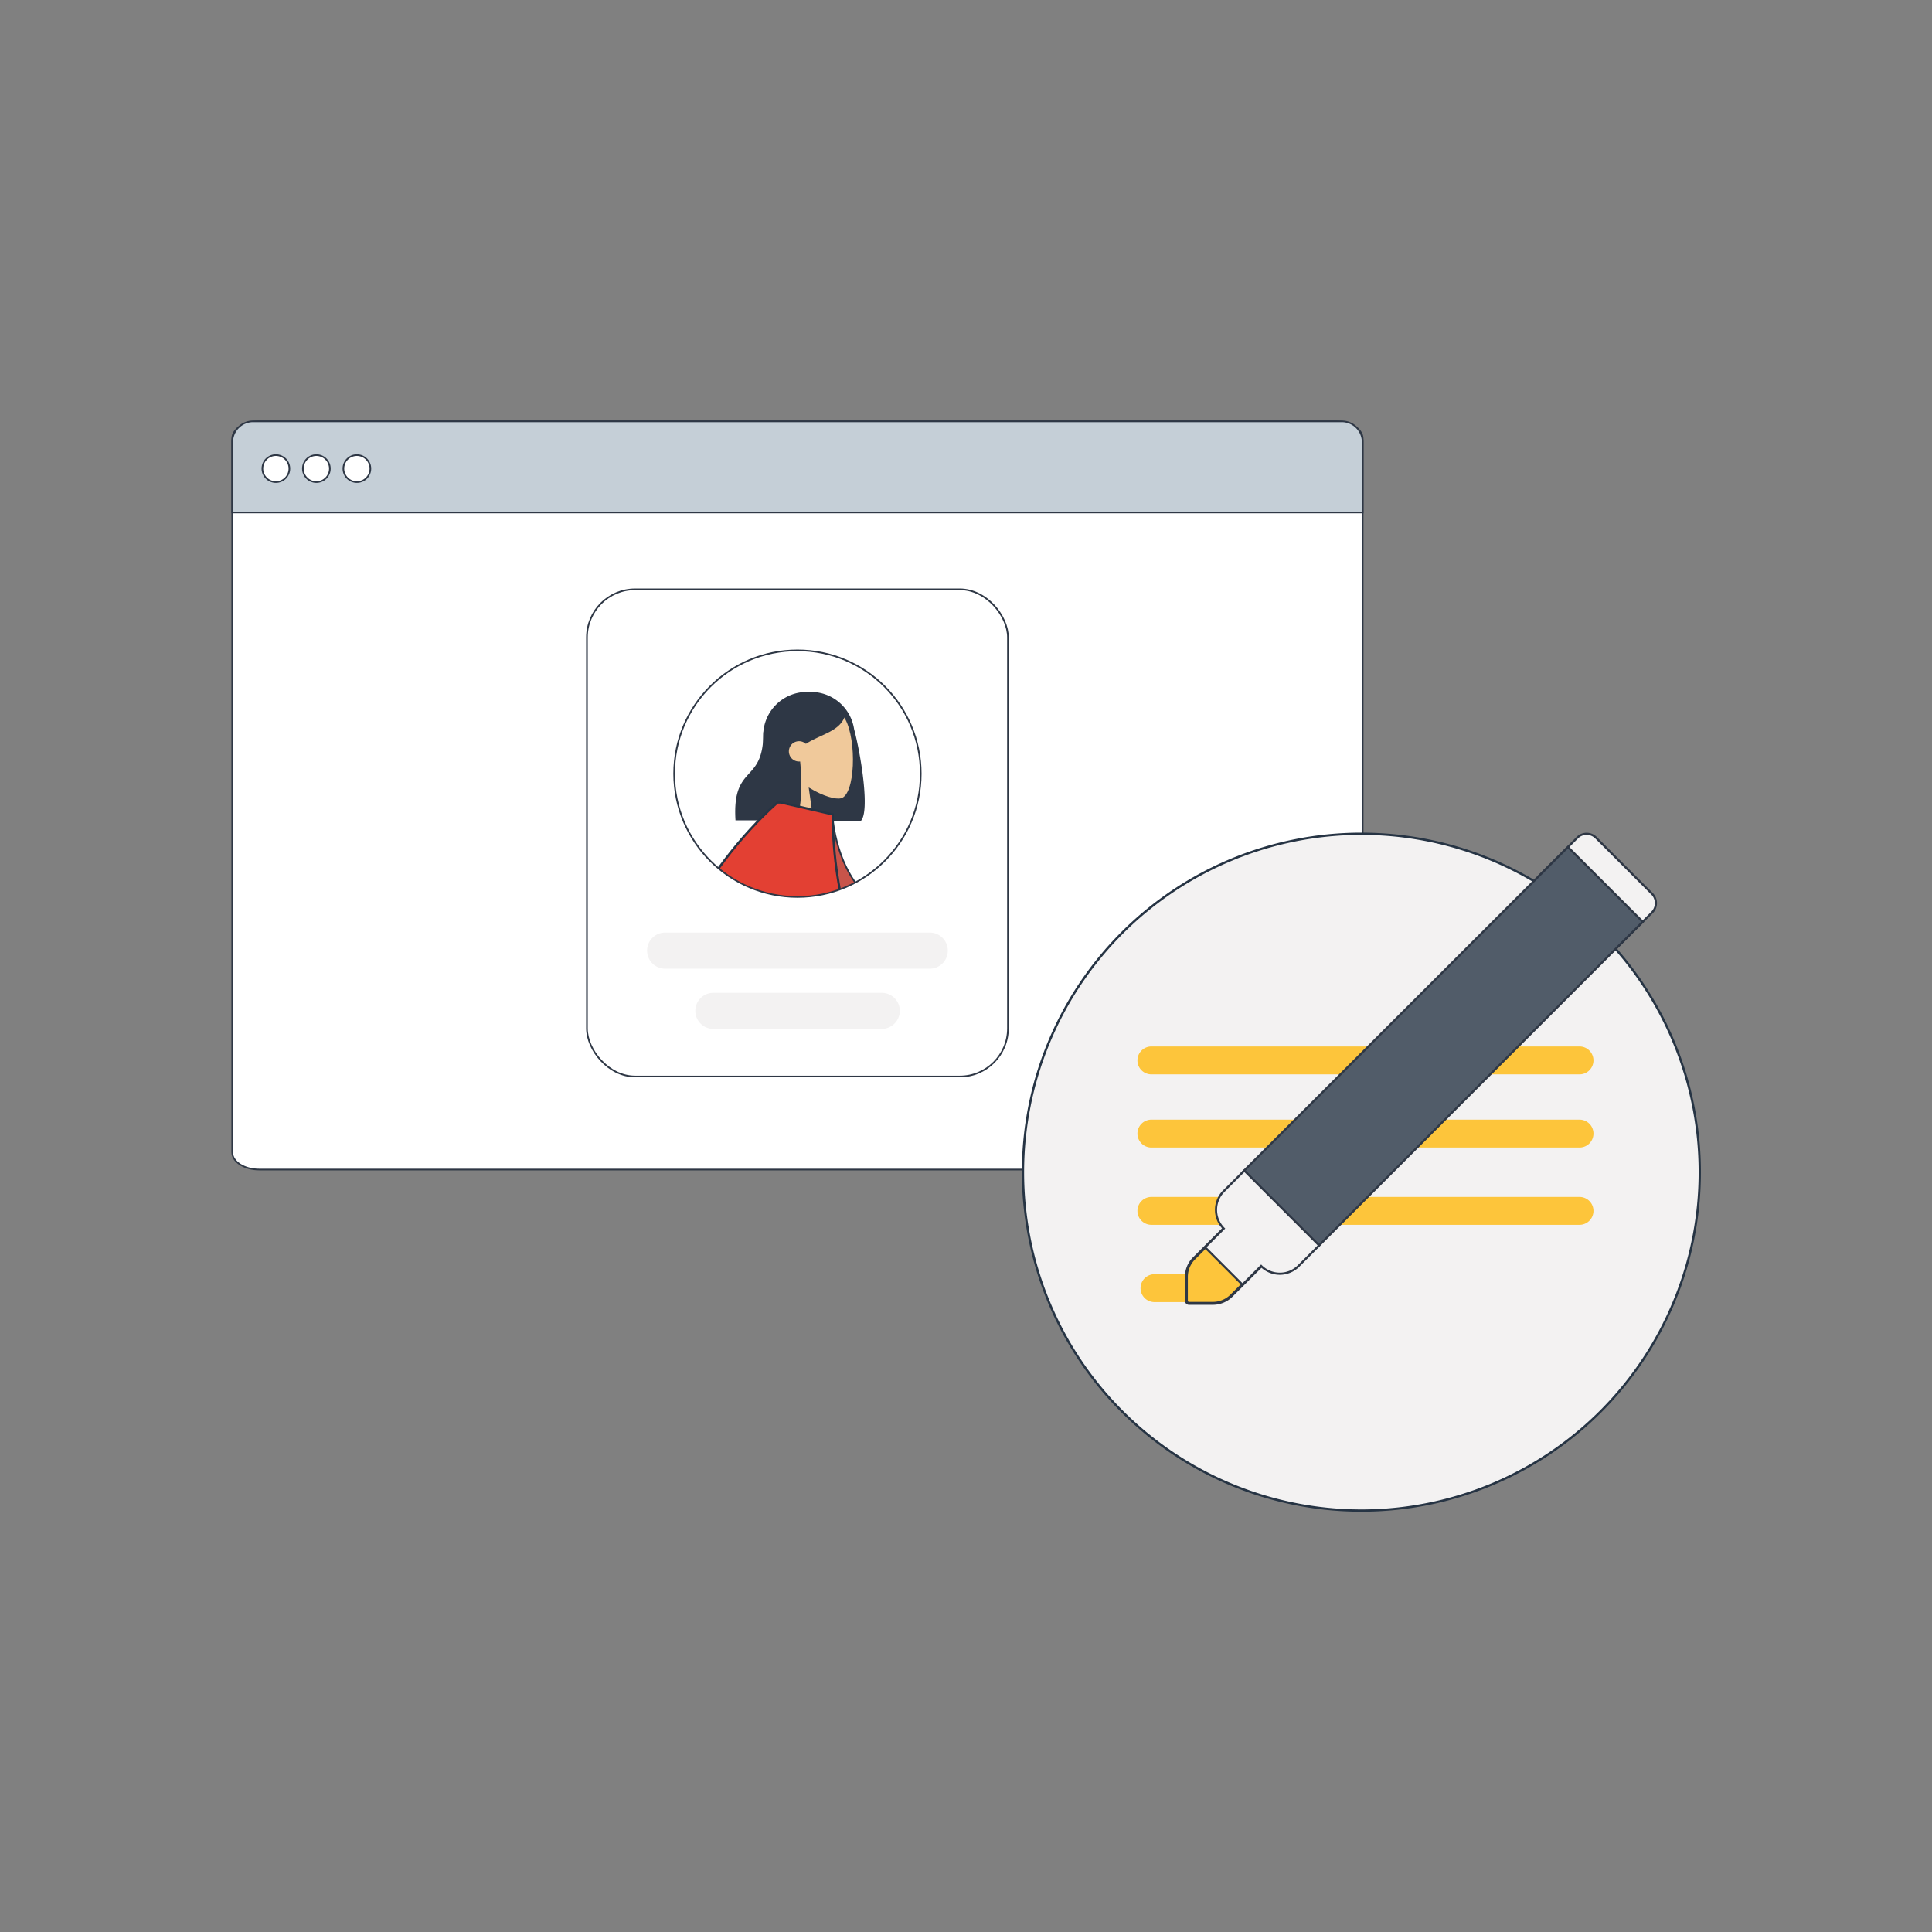 <svg id="Calque_1" data-name="Calque 1" xmlns="http://www.w3.org/2000/svg" xmlns:xlink="http://www.w3.org/1999/xlink" viewBox="0 0 850.4 850.4"><rect x="0" y="0" width="850.4" height="850.4" fill="#808080" stroke="none"/><defs><style>.cls-1,.cls-2,.cls-5{fill:#fff;}.cls-1,.cls-11,.cls-12,.cls-15,.cls-16,.cls-17,.cls-2,.cls-3,.cls-7,.cls-8{stroke:#2e3745;}.cls-1,.cls-10,.cls-11,.cls-12,.cls-13,.cls-15,.cls-16,.cls-17,.cls-2,.cls-3,.cls-7,.cls-8,.cls-9{stroke-miterlimit:10;}.cls-1,.cls-11,.cls-12,.cls-2,.cls-3,.cls-7,.cls-8,.cls-9{stroke-width:0.72px;}.cls-10,.cls-11,.cls-2,.cls-3,.cls-4,.cls-7,.cls-8,.cls-9{fill-rule:evenodd;}.cls-3{fill:#c5cfd7;}.cls-13,.cls-15,.cls-4{fill:#f3f2f2;}.cls-6{clip-path:url(#clip-path);}.cls-7{fill:#2e3745;}.cls-8{fill:#f0c99b;}.cls-9{fill:#c8544a;}.cls-10,.cls-13,.cls-9{stroke:#263444;}.cls-10{fill:#e34033;}.cls-11{fill:#6bbdb4;fill-opacity:0.1;}.cls-12{fill:none;}.cls-14,.cls-16{fill:#fdc53b;}.cls-15,.cls-17{stroke-width:0.94px;}.cls-16{stroke-width:1.29px;}.cls-17{fill:#515c69;}</style><clipPath id="clip-path"><circle class="cls-1" cx="351.01" cy="340.54" r="54.27"/></clipPath></defs><title>Plan de travail 1 copie</title><path class="cls-2" d="M114.1,185.47H587.92c6.56,0,11.88,3.41,11.88,7.62V507.18c0,4.2-5.32,7.61-11.88,7.61H114.1c-6.56,0-11.88-3.41-11.88-7.61V193.09C102.22,188.88,107.54,185.47,114.1,185.47Z"/><path id="Header" class="cls-3" d="M111.43,185.47H590.59a9.21,9.21,0,0,1,9.21,9.22v30.89H102.22V194.69A9.21,9.21,0,0,1,111.43,185.47Z"/><g id="Buttons"><circle id="buttons-2" data-name="buttons" class="cls-1" cx="121.44" cy="206.27" r="5.94"/><circle class="cls-1" cx="139.26" cy="206.27" r="5.94"/><circle class="cls-1" cx="157.09" cy="206.27" r="5.94"/></g><rect class="cls-1" x="258.35" y="259.4" width="185.31" height="214.43" rx="21.18"/><g id="Profile-Info"><path class="cls-4" d="M292.77,410.49H409.25a7.94,7.94,0,0,1,7.94,7.95h0a7.94,7.94,0,0,1-7.94,7.94H292.77a7.94,7.94,0,0,1-7.94-7.94h0A7.94,7.94,0,0,1,292.77,410.49Z"/><path class="cls-4" d="M314,437h74.12a7.94,7.94,0,0,1,7.95,7.94h0a8,8,0,0,1-7.95,7.94H314a7.94,7.94,0,0,1-7.94-7.94h0A7.93,7.93,0,0,1,314,437Z"/></g><circle class="cls-5" cx="351.01" cy="340.54" r="54.27"/><g class="cls-6"><path id="Hair-Back" class="cls-7" d="M375.59,321c3,11.16,7,36.24,3,40.17H353.07V361a18.88,18.88,0,0,1-16.78-18.76V323.81a18.88,18.88,0,0,1,18.88-18.88h1.76A18.88,18.88,0,0,1,375.59,321Z"/><g id="Head"><path class="cls-8" d="M346.17,338.73c-4.05-4.75-6.79-10.57-6.33-17.09,1.32-18.8,27.48-14.66,32.57-5.18s4.49,33.55-2.09,35.25c-2.62.68-8.21-1-13.9-4.41L360,372.56H338.91Z"/></g><path id="Hair-Front" class="cls-7" d="M351.87,335.56c1,10.43.58,22.34-2.32,25.17H324.08c-1.41-24.65,12.3-15.11,12.3-38.32.86-.84,1.66-1.66,2.46-2.38l0-.68q6.63-13.55,16.79-13.54c10.17,0,13.38,4.73,16.12,8.75-2.05,7-10,8.05-17,12.42a4.83,4.83,0,1,0-3,8.58Z"/><path id="Clothes-Back" class="cls-9" d="M351.16,357.63l15.06,1c3.71,33.55,23.91,54.74,69.14,47.57l6,43.21c-42.28,5.46-79.35-11.47-86.94-57.29C352.46,380.26,350.91,367.92,351.16,357.63Z"/><path id="Clothes" class="cls-10" d="M343.74,353.25l22.81,5.22c0,39.24,12.5,64.28,18.91,93.13H323.84q-1.29,15-1.67,30.74H276q15.68-83.43,66.2-129.11h1.49Z"/><path id="Shade" class="cls-11" d="M333.57,395.62q-2.38,36.67,2.8,56H323.84C325.56,431.85,328.6,413.19,333.57,395.62Z"/></g><circle class="cls-12" cx="351.01" cy="340.54" r="54.27"/><path class="cls-13" d="M748.18,516A148.95,148.95,0,1,1,599.23,367,148.95,148.95,0,0,1,748.18,516Z"/><path class="cls-14" d="M695,472.89H507.05a6.14,6.14,0,1,1,0-12.27H695a6.14,6.14,0,1,1,0,12.27Z"/><path class="cls-14" d="M695,505.1H507.05a6.14,6.14,0,1,1,0-12.27H695a6.14,6.14,0,1,1,0,12.27Z"/><path class="cls-14" d="M695,539.12H507.05a6.14,6.14,0,1,1,0-12.27H695a6.14,6.14,0,1,1,0,12.27Z"/><path class="cls-14" d="M537.56,573.14H508.42a6.14,6.14,0,1,1,0-12.27h29.14a6.14,6.14,0,0,1,0,12.27Z"/><path class="cls-15" d="M727.17,401.64,710.72,418.1a5.82,5.82,0,0,1-8.23,0L677.8,393.41a5.82,5.82,0,0,1,0-8.23l16.46-16.45a5.81,5.81,0,0,1,8.23,0l24.68,24.68A5.81,5.81,0,0,1,727.17,401.64Z"/><path class="cls-16" d="M525.61,553.84a11.6,11.6,0,0,0-3.41,8.23v10.47a1.16,1.16,0,0,0,1.16,1.16h10.47a11.6,11.6,0,0,0,8.23-3.41l13.05-13-16.46-16.46Z"/><path class="cls-17" d="M723.06,405.75,580.64,548.18a11.71,11.71,0,0,1-5.95,3.18L558,554.69a8.69,8.69,0,0,1-7.87-2.39l-6.58-6.57a8.72,8.72,0,0,1-2.38-7.87l3.33-16.65a11.71,11.71,0,0,1,3.18-6L690.15,372.84Z"/><path class="cls-15" d="M580.64,548.18l-9.07,9.07a11.65,11.65,0,0,1-16.46,0l-8.23,8.23L530.42,549l8.23-8.23a11.65,11.65,0,0,1,0-16.46l9.07-9.07Z"/></svg>